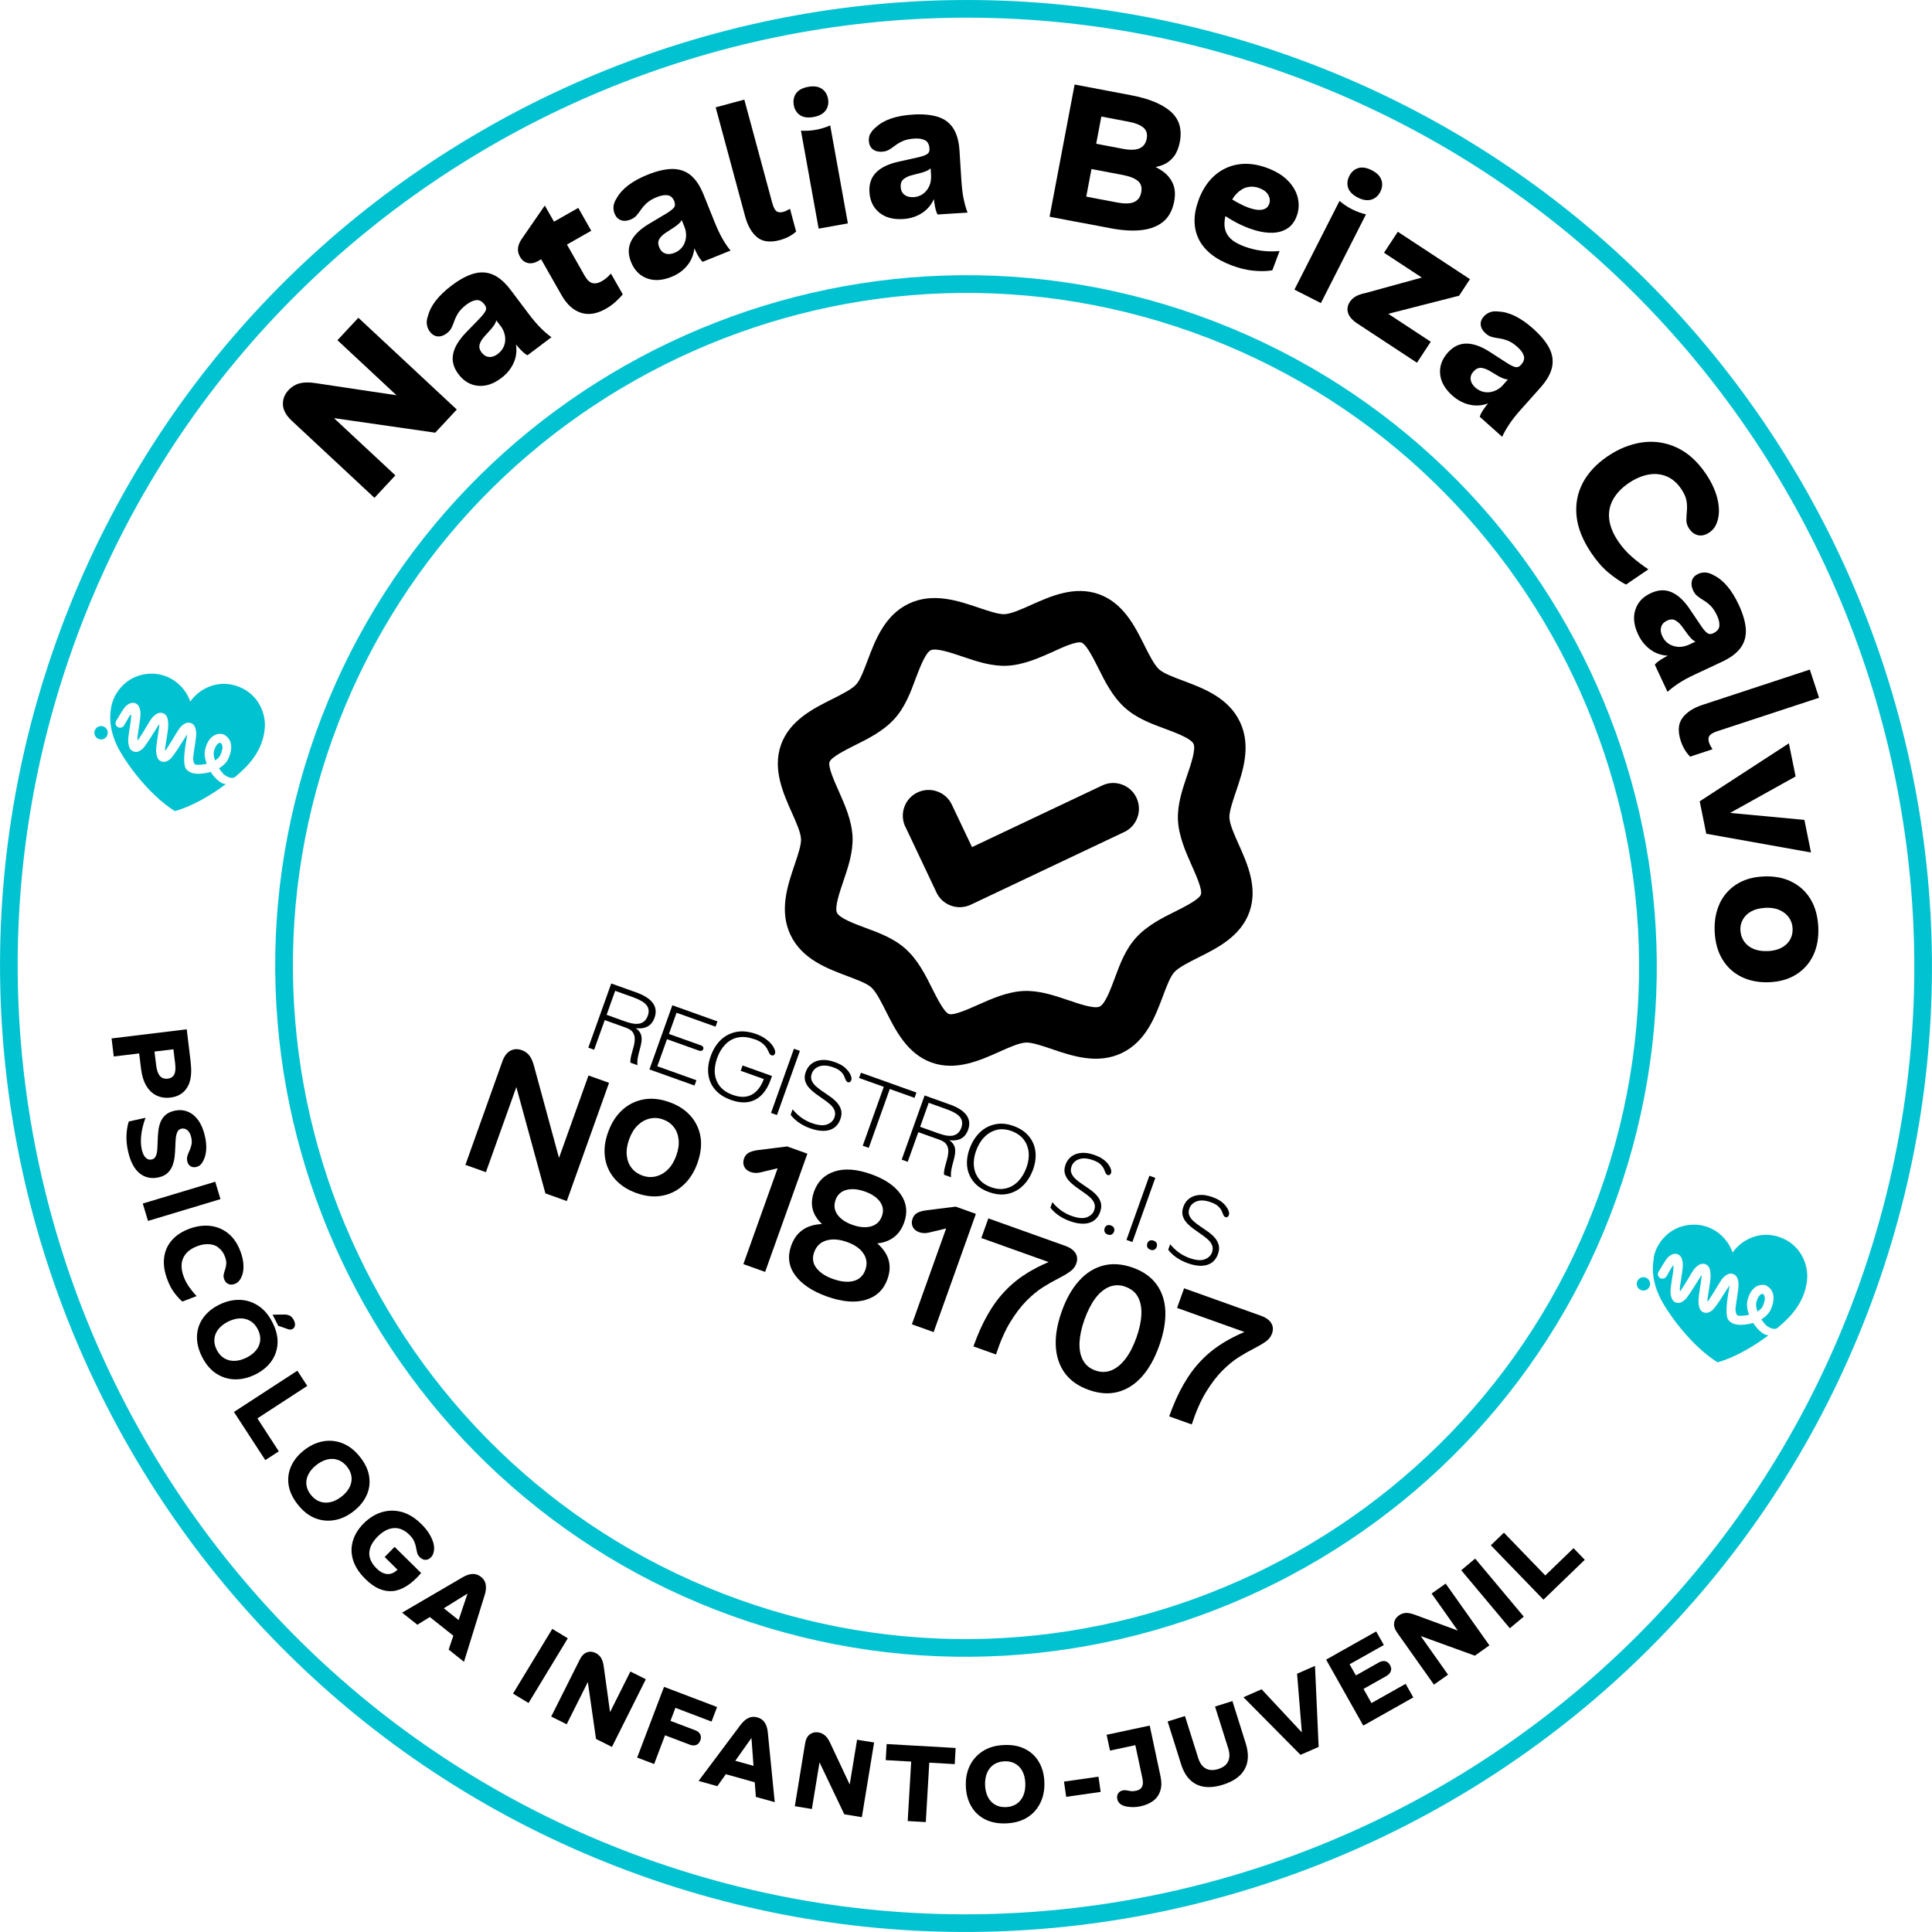 <?xml version="1.0" encoding="UTF-8"?>
<svg id="Capa_2" data-name="Capa 2" xmlns="http://www.w3.org/2000/svg" viewBox="0 0 327.78 327.78">
  <defs>
    <style>
      .cls-1 {
        fill: #00c2d1;
      }
    </style>
  </defs>
  <g id="Capa_1-2" data-name="Capa 1">
    <g>
      <path class="cls-1" d="M279.2,216.75c-.59-.21-1.24.1-1.45.69s.1,1.24.69,1.45c.59.21,1.24-.1,1.45-.69.21-.59-.1-1.24-.69-1.45Z"/>
      <path class="cls-1" d="M280.6,213.41c-.44,2.24-.05,4.36.89,6.43,1.26,2.76,5.47,8.55,9.91,11.29,2.96-.83,6.13-2.71,8.64-4.58-1.12-.06-2.14-1.42-2.48-1.92-.04-.06-.08-.12-.12-.18h0c-.28.08-.53.14-.75.18-1.06.2-1.91.19-2.54-.04-.26-.09-.48-.22-.66-.38-.01-.01-.03-.03-.04-.04-.2-.16-.36-.4-.43-.71-.13-.59-.12-1.22-.08-1.83.07-.88.24-2.09.41-2.95.04-.21.06-.41.08-.62-.5.8-1.19,1.87-1.71,2.66-.31.48-.65.94-1.01,1.37-.18.21-.43.39-.68.51-.66.32-1.43.06-1.67-.63-.16-.45-.23-.96-.2-1.44.08-1.12.36-2.53.5-3.65.02-.18.04-.34.01-.56-.37.59-.89,1.45-1.27,2.03-.4.62-.8,1.25-1.24,1.84-.2.27-.48.5-.77.67-.68.41-1.51.14-1.78-.61-.15-.42-.22-.89-.19-1.34.07-1.02.34-2.33.46-3.35.03-.29.06-.59.02-.92-.1.13-.21.25-.29.38-.26.4-.61,1.1-.87,1.51-.25.4-.72.52-1.09.3-.39-.23-.5-.69-.24-1.1.41-.64.93-1.58,1.38-2.19.18-.25.45-.46.71-.62.73-.44,1.57-.16,1.84.64.14.42.19.9.16,1.34-.08,1.02-.34,2.33-.47,3.35-.03.28-.05.56,0,.88.25-.38.5-.75.74-1.13.49-.76,1.06-1.82,1.57-2.56.21-.3.5-.57.8-.78.77-.53,1.72-.21,1.95.69.13.52.15,1.08.1,1.62-.09,1.04-.36,2.37-.49,3.41-.02.13-.02.26-.02.39.03.01.06.02.09.03.33-.52.66-1.05,1-1.57.41-.64.92-1.58,1.37-2.2.2-.27.46-.51.74-.7.79-.52,1.69-.21,1.95.71.11.4.16.84.12,1.25-.1,1.12-.37,2.53-.5,3.65-.01.09-.02.18,0,.28,0,0,.02.87.43.99.34.05.85.04,1.52-.08.1-.02.21-.04.34-.08-.33-.89-.44-1.64-.26-2.43.24-1.07.75-1.89,1.44-2.32.49-.3,1.03-.39,1.57-.26.07.02.13.04.19.07.73.4,1.81,1.45.82,3.89-.32.79-.86,1.34-1.68,1.83.18.27.4.55.66.85h0s0,0,0,.01c.01.01.02.03.03.04.09.1.19.18.29.24.29.21.73.47,1.22.49.19,0,.37-.05.52-.15,0,0,0,0,0,0,0,0,0,0,0,0,1.04-.87,1.88-1.68,2.43-2.33h0c1.48-1.73,2.43-3.67,2.62-5.94.17-1.97-.56-4-1.94-5.43s-3.39-2.21-5.37-2.1c-2.11.11-4.13,1.27-5.33,3-.68-2-2.31-3.67-4.31-4.36-1.87-.65-4.02-.45-5.74.54-1.71.98-2.97,2.74-3.35,4.68Z"/>
      <path class="cls-1" d="M299.08,219.51c-.11,0-.22.02-.34.09-.33.21-.62.72-.77,1.38-.05.23-.09.71.19,1.53.42-.27.77-.54.97-1.05.55-1.36.19-1.78-.06-1.95Z"/>
      <path class="cls-1" d="M17.53,123.25c-.59-.21-1.24.1-1.45.69s.1,1.24.69,1.45,1.24-.1,1.45-.69c.21-.59-.1-1.24-.69-1.45Z"/>
      <path class="cls-1" d="M35.89,131.14c-.04-.06-.08-.12-.12-.18h0c-.28.08-.53.14-.75.18-1.06.2-1.91.19-2.54-.04-.26-.09-.48-.22-.66-.38-.01-.01-.03-.03-.04-.04-.2-.16-.36-.4-.43-.71-.13-.59-.12-1.22-.08-1.83.07-.88.24-2.09.41-2.94.04-.21.06-.41.08-.62-.5.8-1.19,1.87-1.71,2.66-.31.48-.65.94-1.01,1.37-.18.21-.43.39-.68.51-.66.32-1.43.06-1.67-.63-.16-.45-.23-.96-.2-1.44.08-1.12.36-2.53.5-3.65.02-.18.04-.34.01-.56-.37.59-.89,1.45-1.27,2.03-.4.62-.8,1.25-1.24,1.84-.2.27-.48.5-.77.67-.68.41-1.51.14-1.78-.61-.15-.42-.22-.89-.19-1.34.07-1.02.34-2.33.46-3.35.03-.29.06-.59.02-.92-.1.13-.21.25-.29.38-.26.4-.61,1.1-.87,1.51-.25.4-.72.52-1.09.3-.39-.23-.5-.69-.24-1.1.41-.64.93-1.58,1.38-2.19.18-.25.45-.46.71-.62.73-.44,1.57-.16,1.84.64.14.42.19.9.16,1.34-.08,1.02-.34,2.33-.47,3.35-.03.28-.05.56,0,.88.25-.38.5-.75.74-1.13.49-.76,1.06-1.82,1.57-2.56.21-.3.5-.57.8-.78.77-.53,1.72-.21,1.95.69.13.52.15,1.08.1,1.62-.09,1.04-.36,2.37-.49,3.41-.02.13-.02.26-.02.39.03.01.06.02.09.03.33-.52.66-1.05,1-1.57.41-.64.92-1.58,1.37-2.2.2-.27.46-.51.74-.7.79-.52,1.69-.21,1.95.71.11.4.16.84.12,1.25-.1,1.12-.37,2.53-.5,3.65-.01.09-.02.18,0,.28,0,0,.02.87.43.99.34.05.85.04,1.52-.08.1-.02.21-.04.34-.08-.33-.89-.44-1.65-.26-2.43.24-1.07.75-1.89,1.44-2.32.49-.3,1.03-.39,1.57-.26.07.02.13.04.19.07.73.4,1.81,1.45.82,3.89-.32.79-.86,1.34-1.68,1.83.18.27.4.55.66.85h0s0,0,0,.01c.01.01.02.03.03.04.09.1.19.18.29.24.29.21.73.47,1.22.49.19,0,.37-.05.52-.15,0,0,0,0,0,0,0,0,0,0,0,0,1.04-.87,1.88-1.68,2.43-2.33h0c1.48-1.73,2.43-3.67,2.62-5.94.17-1.97-.56-4-1.94-5.43-1.38-1.42-3.39-2.21-5.37-2.1-2.11.11-4.13,1.27-5.33,3-.68-2-2.31-3.67-4.31-4.36-1.87-.65-4.02-.45-5.74.54-1.71.98-2.97,2.74-3.35,4.68-.44,2.24-.05,4.36.89,6.43,1.26,2.76,5.47,8.55,9.91,11.29,2.96-.83,6.13-2.71,8.64-4.58-1.12-.06-2.14-1.42-2.48-1.92Z"/>
      <path class="cls-1" d="M37.4,126.02c-.11,0-.22.02-.34.09-.33.21-.62.72-.77,1.38-.05.23-.09.71.19,1.53.42-.27.77-.54.97-1.05.55-1.36.19-1.78-.06-1.95Z"/>
      <path class="cls-1" d="M318.21,219.03c30.4-85.09-14.09-179.06-99.18-209.46C133.93-20.84,39.97,23.66,9.57,108.75c-30.4,85.09,14.09,179.06,99.18,209.46,85.09,30.4,179.06-14.09,209.46-99.18ZM12.39,109.76C42.24,26.22,134.48-17.46,218.02,12.39c83.54,29.85,127.22,122.09,97.37,205.63-29.85,83.54-122.09,127.22-205.63,97.37C26.22,285.54-17.46,193.3,12.39,109.76Z"/>
      <path class="cls-1" d="M53.53,124.46c-21.74,60.85,10.08,128.05,70.93,149.79,60.85,21.74,128.05-10.08,149.79-70.93,21.74-60.85-10.08-128.05-70.93-149.79-60.85-21.74-128.05,10.08-149.79,70.93ZM202.31,56.36c59.29,21.19,90.3,86.66,69.11,145.95-21.19,59.29-86.66,90.3-145.95,69.11-59.29-21.19-90.3-86.66-69.11-145.95,21.19-59.29,86.66-90.3,145.95-69.11Z"/>
      <path d="M56.66,70.94l17.18,2.47,3.66-3.93-16.7-15.57-3.55,3.81,10.02,9.34-13.73-2.06c-1.1-.17-2.01-.15-2.72.04-.71.19-1.33.57-1.85,1.12-.7.75-1.02,1.59-.97,2.52.06.92.56,1.83,1.51,2.71l14.02,13.07,3.55-3.81-10.43-9.72Z"/>
      <path d="M72.6,53.61c-.19.56-.25,1.06-.17,1.5.08.43.24.82.5,1.16.36.48.8.75,1.31.8.51.05,1.03-.12,1.55-.51.37-.28.65-.6.82-.95.17-.35.33-.74.48-1.18.15-.43.37-.88.67-1.35.3-.46.76-.93,1.38-1.4.61-.46,1.17-.71,1.68-.76.51-.05.97.2,1.39.76l1.36,1.81-1.34-1.78c.23.3.3.61.2.9-.1.3-.41.73-.94,1.3l-2.41,2.49c-1.23,1.27-1.97,2.49-2.2,3.66-.24,1.17.06,2.31.9,3.42.89,1.18,1.99,1.84,3.3,1.97,1.31.14,2.63-.3,3.97-1.31,1.07-.81,1.82-1.79,2.24-2.93.32-.86.4-1.79.25-2.77.29.35.57.68.84.95.43.44.8.73,1.11.89l4.07-3.07c-.52-.36-1.11-.86-1.77-1.51-.65-.64-1.35-1.46-2.09-2.44l-3.05-4.05c-.98-1.3-1.99-2.18-3.03-2.62-1.03-.44-2.12-.49-3.27-.16-1.15.33-2.39,1-3.71,2-2.25,1.7-3.6,3.43-4.03,5.19ZM84.92,55.29h0c.42.55.67,1.13.76,1.74.09.6.03,1.17-.18,1.69-.21.52-.56.96-1.04,1.33-.5.38-1,.55-1.49.51-.49-.04-.91-.29-1.26-.75-.35-.46-.46-.92-.34-1.37.13-.45.4-.89.81-1.35l1.17-1.3c.31-.37.52-.66.63-.87.11-.21.18-.4.22-.57l.71.94Z"/>
      <path d="M89.57,44.63c.56.11,1.11,0,1.63-.29l.61-.35,3.45,6.07c.9,1.58,1.99,2.58,3.29,3,1.29.42,2.71.2,4.25-.68.58-.33,1.12-.71,1.59-1.14.48-.43.9-.86,1.27-1.3l-2.01-3.53c-.24.26-.48.51-.74.73-.26.22-.53.42-.83.58-.56.32-1.09.42-1.56.31-.48-.12-.92-.53-1.33-1.25l-3-5.29,4.12-2.34-2.2-3.88-4.12,2.34-1.56-2.74-3.77,5.46c-.42.57-.68,1.12-.76,1.65-.09.53.02,1.05.32,1.58.34.6.8.96,1.36,1.06Z"/>
      <path d="M114.41,34.21v.03c.15.35.14.66-.03.92-.17.26-.59.6-1.24,1.01l-2.98,1.78c-1.52.9-2.55,1.89-3.08,2.96-.53,1.07-.54,2.25-.02,3.54.55,1.37,1.44,2.29,2.67,2.76,1.23.47,2.62.39,4.18-.23,1.25-.5,2.22-1.25,2.93-2.25.53-.75.85-1.62.97-2.6.19.42.37.81.56,1.14.3.53.58.91.84,1.15l4.73-1.91c-.41-.49-.85-1.12-1.31-1.91-.46-.79-.92-1.76-1.38-2.9l-1.89-4.7c-.61-1.52-1.36-2.62-2.24-3.32-.88-.69-1.92-1.03-3.12-1.01-1.2.02-2.56.34-4.1.96-2.62,1.05-4.36,2.37-5.25,3.96-.33.5-.52.96-.56,1.4s.02.86.18,1.25c.23.56.58.93,1.06,1.11.48.18,1.02.15,1.63-.09.44-.18.78-.41,1.04-.71.25-.3.51-.63.77-1.01.26-.38.59-.76,1-1.12.41-.37.97-.7,1.7-.99.71-.28,1.31-.38,1.82-.3s.89.45,1.15,1.09ZM112.86,43c-.46-.16-.8-.51-1.02-1.05-.22-.54-.21-1.01.03-1.41.24-.4.62-.76,1.14-1.09l1.46-.95c.39-.28.67-.51.83-.68.16-.17.28-.34.36-.49l-.33-.81.77,1.9h0c.26.64.35,1.27.28,1.88-.07.61-.27,1.14-.61,1.59-.34.45-.79.79-1.35,1.01-.58.23-1.1.27-1.57.11Z"/>
      <path d="M128.46,40.26c.93.76,2.22.91,3.87.47,1.06-.29,1.97-.76,2.74-1.44l-1.04-3.86c-.18.1-.37.19-.56.29-.19.1-.39.17-.58.23-.5.13-.88.09-1.16-.12-.28-.21-.51-.68-.71-1.39l-4.74-17.54-4.86,1.31,4.99,18.48c.44,1.62,1.12,2.81,2.06,3.57Z"/>
      <path d="M134.66,17.79c.14.77.49,1.35,1.06,1.74.57.39,1.34.49,2.31.32.95-.17,1.63-.54,2.04-1.1.41-.56.55-1.23.41-2-.14-.75-.49-1.31-1.07-1.7-.58-.38-1.34-.49-2.29-.32-.97.18-1.65.54-2.05,1.1-.4.56-.53,1.22-.4,1.97Z"/>
      <path d="M138.89,38.79l4.96-.89-3-16.62c-1.58.69-3.23.99-4.96.89l3,16.62Z"/>
      <path d="M147.63,22.69c-.18.4-.25.82-.22,1.24.04.6.26,1.07.66,1.39.4.32.93.46,1.57.42.47-.03.87-.14,1.21-.35.34-.2.68-.44,1.05-.72.36-.28.8-.53,1.3-.75.5-.22,1.14-.36,1.93-.41.76-.05,1.37.05,1.82.29.45.24.7.71.74,1.4v.04c.03.38-.08.67-.33.86-.25.2-.74.38-1.49.57l-3.38.75c-1.73.38-3.01.99-3.85,1.84-.84.85-1.22,1.97-1.13,3.35.09,1.47.65,2.63,1.67,3.46,1.02.83,2.36,1.2,4.04,1.09,1.34-.08,2.5-.49,3.49-1.21.74-.55,1.32-1.27,1.74-2.17.05.45.1.88.18,1.26.12.6.26,1.05.44,1.35l5.09-.32c-.24-.59-.45-1.33-.65-2.23-.19-.9-.32-1.96-.4-3.19l-.32-5.06c-.1-1.63-.47-2.91-1.08-3.85-.62-.94-1.5-1.58-2.64-1.93-1.14-.35-2.54-.48-4.2-.37-2.81.18-4.89.88-6.22,2.11-.47.37-.79.75-.97,1.15ZM154.97,33.44c-.63.04-1.13-.09-1.52-.39-.39-.3-.6-.74-.64-1.32-.04-.58.12-1.02.47-1.32.35-.3.82-.53,1.42-.68l1.69-.44c.46-.14.8-.27,1-.38.21-.11.37-.23.5-.35l.07,1.18h0c.04.69-.06,1.31-.32,1.87-.26.55-.62.99-1.08,1.31-.46.32-.99.5-1.6.54Z"/>
      <path d="M183.45,37.78h0s5.01.95,5.01.95c2,.38,3.75.48,5.26.3,1.5-.18,2.72-.66,3.66-1.44.93-.78,1.54-1.92,1.83-3.41.22-1.17.15-2.16-.2-2.99-.36-.83-.91-1.52-1.67-2.08-.39-.29-.82-.54-1.29-.78.52-.1,1.02-.24,1.47-.45.66-.31,1.22-.77,1.68-1.39.46-.62.78-1.42.97-2.41.41-2.18-.11-3.9-1.57-5.17-1.46-1.27-3.7-2.19-6.74-2.76l-4.16-.79h0s-5.38-1.02-5.38-1.02l-4.25,22.43,5.38,1.02ZM193.08,30.72c.52.46.7,1.1.54,1.91-.15.81-.56,1.36-1.22,1.65-.66.29-1.61.31-2.87.07l-5.24-.99.89-4.68,5.24.99c1.25.24,2.14.59,2.65,1.05ZM191.38,20.63c1.23.23,2.11.58,2.62,1.03.52.45.7,1.07.55,1.86-.15.81-.56,1.36-1.22,1.65-.66.29-1.6.31-2.83.08l-4.52-.86.87-4.62,4.52.86Z"/>
      <path d="M203.37,33.89c-.94,2.51-.94,4.74,0,6.67.95,1.93,2.81,3.42,5.6,4.47,1.3.49,2.54.79,3.73.9,1.19.11,2.24.09,3.16-.07l1.23-3.27c-1.02.1-2.03.08-3.05-.05-1.02-.13-2.01-.38-3-.75-1.09-.41-1.9-.9-2.42-1.47-.53-.57-.82-1.26-.87-2.07-.03-.48.02-1.01.15-1.58.58.37,1.17.73,1.77,1.05,1.1.58,2.18,1.03,3.24,1.34,1.06.32,2.07.46,3.01.43.94-.03,1.77-.27,2.48-.72.71-.45,1.24-1.15,1.59-2.09.37-.98.44-2,.21-3.04-.23-1.04-.77-2.02-1.63-2.92-.86-.91-2.05-1.65-3.58-2.22-1.7-.64-3.31-.84-4.84-.62-1.53.23-2.88.85-4.05,1.87-1.17,1.02-2.08,2.4-2.74,4.14ZM211.65,31.75c.66-.15,1.33-.09,2,.16.75.28,1.27.68,1.54,1.19.27.51.32,1.02.13,1.52-.17.46-.49.76-.95.9-.46.14-1.03.13-1.72-.04-.69-.16-1.46-.47-2.31-.91-.41-.21-.85-.46-1.29-.73.23-.37.47-.7.73-.97.59-.6,1.21-.98,1.88-1.12Z"/>
      <path d="M228.72,31.87c.22.65.77,1.2,1.65,1.65.86.44,1.62.55,2.29.35s1.18-.65,1.53-1.35c.34-.68.4-1.35.17-2-.23-.66-.77-1.2-1.63-1.64-.88-.45-1.65-.57-2.3-.36-.66.21-1.16.65-1.5,1.33-.36.7-.42,1.37-.2,2.03Z"/>
      <path d="M219.61,49.14l4.49,2.28,7.65-15.05c-1.68-.4-3.17-1.16-4.49-2.28l-7.65,15.05Z"/>
      <path d="M241.22,47.09l-9.57,2.63c-.68.14-1.23.33-1.63.56-.41.23-.74.54-1,.93-.41.62-.51,1.25-.31,1.88.2.64.73,1.24,1.59,1.81l10.1,6.64,2.34-3.56-7.21-4.74,12.02-3.07,1.84-2.81-12.24-8.04-2.34,3.56,6.41,4.21Z"/>
      <path d="M251.22,55.13c.05.51.32.98.81,1.42.35.31.71.52,1.09.62.38.1.79.18,1.25.24.46.06.94.19,1.45.39.51.2,1.06.56,1.64,1.08.57.51.93,1,1.07,1.5.15.49-.01,1-.47,1.51l-.33.37.3-.34c-.25.28-.54.41-.85.37-.31-.04-.8-.26-1.45-.67l-2.91-1.88c-1.48-.96-2.82-1.44-4.02-1.45-1.2,0-2.26.51-3.18,1.55-.98,1.1-1.41,2.31-1.29,3.62.12,1.31.81,2.52,2.06,3.64,1,.89,2.11,1.44,3.32,1.63.91.15,1.83.05,2.76-.29-.29.35-.56.69-.77,1.01-.34.5-.56.92-.65,1.26l3.81,3.4c.25-.59.63-1.26,1.13-2.03.5-.77,1.16-1.61,1.98-2.53l3.37-3.78c1.09-1.22,1.75-2.38,1.98-3.48.23-1.1.07-2.18-.48-3.24-.55-1.06-1.45-2.14-2.68-3.25-2.11-1.88-4.06-2.86-5.88-2.94-.59-.08-1.09-.04-1.5.12-.41.16-.76.4-1.04.71-.4.45-.58.93-.52,1.44ZM255.05,65.27c-.46.52-.98.88-1.55,1.08-.57.21-1.14.26-1.69.16-.55-.1-1.06-.36-1.51-.76-.47-.42-.73-.87-.79-1.36-.06-.49.1-.95.49-1.38.39-.43.81-.63,1.27-.6.46.04.96.22,1.48.53l1.5.89c.43.23.75.38.98.44.23.07.43.1.6.11l-.79.88Z"/>
      <path d="M268.52,81.96c-.91,1.73-1.25,3.6-1.04,5.63.21,2.02,1.06,4.11,2.53,6.28.93,1.37,1.9,2.47,2.9,3.3,1,.83,1.99,1.5,2.95,2.01l3.8-2.59c-1.03-.68-1.97-1.4-2.83-2.15-.86-.76-1.61-1.61-2.25-2.55-.9-1.31-1.41-2.57-1.56-3.77-.14-1.2.07-2.32.64-3.36.57-1.04,1.44-1.96,2.62-2.77,1.09-.74,2.19-1.23,3.28-1.45,1.1-.22,2.14-.14,3.12.25.98.39,1.83,1.1,2.53,2.13.52.76.82,1.44.92,2.06s.11,1.19.06,1.73c-.05.54-.08,1.06-.08,1.56,0,.5.16.98.48,1.44.42.61.93.98,1.54,1.1.61.12,1.24-.04,1.89-.48.39-.27.7-.59.93-.96.23-.38.4-.8.51-1.28.27-1.08.22-2.29-.13-3.65-.36-1.36-1.01-2.73-1.95-4.11-1.44-2.11-3.1-3.58-4.97-4.43-1.88-.85-3.82-1.13-5.83-.84-2.01.29-3.96,1.08-5.85,2.36-1.9,1.3-3.31,2.81-4.22,4.54Z"/>
      <path d="M287.06,98.53c-.15.49-.09,1.03.18,1.62.2.43.45.76.76,1,.31.24.66.48,1.05.71.39.24.79.55,1.18.93.39.39.75.93,1.08,1.64.32.69.45,1.29.39,1.8-.06.51-.4.91-1.03,1.2l-1.45.68,1.42-.66c-.34.16-.65.16-.92,0-.27-.16-.63-.55-1.07-1.19l-1.94-2.88c-.98-1.47-2.02-2.44-3.12-2.91-1.1-.48-2.28-.42-3.53.17-1.34.62-2.21,1.56-2.61,2.81-.41,1.25-.25,2.64.46,4.16.57,1.22,1.37,2.15,2.4,2.81.78.49,1.66.77,2.65.82-.41.21-.78.42-1.11.62-.51.33-.88.63-1.1.9l2.16,4.62c.46-.44,1.08-.91,1.84-1.42.76-.51,1.7-1.02,2.82-1.54l4.59-2.15c1.48-.69,2.54-1.5,3.19-2.42.65-.92.92-1.98.84-3.17-.09-1.19-.48-2.54-1.18-4.04-1.19-2.56-2.61-4.23-4.24-5.03-.51-.3-.99-.46-1.43-.48-.44-.02-.85.06-1.24.24-.55.26-.9.63-1.05,1.12ZM284.72,109.74c-.61-.04-1.15-.21-1.62-.52-.47-.31-.83-.74-1.08-1.29-.27-.57-.33-1.09-.19-1.56.14-.47.47-.83,1-1.08.53-.25,1-.26,1.41-.04s.79.57,1.15,1.07l1.03,1.41c.3.38.54.64.72.79.18.15.35.26.51.34l-1.07.5h0c-.63.29-1.25.42-1.86.39Z"/>
      <path d="M285.16,125.71c.34,1.04.87,1.93,1.58,2.66l3.8-1.25c-.11-.18-.21-.36-.32-.55-.11-.19-.19-.38-.26-.57-.16-.49-.14-.88.06-1.17.2-.29.65-.55,1.35-.78l17.25-5.67-1.57-4.78-18.18,5.98c-1.59.52-2.74,1.27-3.45,2.25-.7.97-.79,2.27-.26,3.89Z"/>
      <polygon points="289.25 140.3 289.25 140.3 289.48 141.45 307.25 144.63 306.13 139.1 293.52 137.92 304.64 131.73 303.5 126.11 288.37 135.95 289.25 140.3"/>
      <path d="M291.75,153.32c-.64,1.37-.92,2.95-.84,4.74.09,1.86.53,3.44,1.33,4.74.8,1.31,1.89,2.29,3.26,2.96,1.38.66,2.95.96,4.71.88,1.79-.08,3.31-.53,4.58-1.34,1.26-.81,2.22-1.89,2.86-3.26.64-1.36.92-2.94.84-4.73-.09-1.88-.53-3.47-1.33-4.78-.8-1.31-1.88-2.29-3.25-2.96-1.36-.67-2.94-.96-4.73-.87-1.79.08-3.32.53-4.58,1.34-1.26.81-2.21,1.9-2.86,3.27ZM299.47,154.01c.94-.04,1.75.08,2.42.38.67.29,1.21.71,1.6,1.25.39.54.61,1.17.64,1.89.03.69-.11,1.32-.43,1.89-.32.56-.8,1.02-1.43,1.36-.63.34-1.41.54-2.33.58-.94.04-1.75-.08-2.44-.37s-1.22-.72-1.6-1.27c-.38-.55-.59-1.19-.63-1.9-.03-.67.11-1.29.44-1.85.32-.56.8-1.02,1.43-1.36.63-.34,1.41-.54,2.33-.58Z"/>
      <path d="M32.36,180.28l-.31-2.59h0s-.37-3.06-.37-3.06l-12.75,1.55.37,3.06,4.31-.52.32,2.62c.14,1.15.44,2.11.89,2.87.45.76,1.03,1.31,1.74,1.65.71.34,1.5.46,2.37.35,1.27-.15,2.22-.73,2.83-1.72.62-.99.81-2.4.59-4.21ZM28.45,183c-.54.07-.97-.08-1.3-.43-.33-.35-.54-.96-.65-1.8l-.29-2.36,3.21-.39.29,2.36c.11.89.06,1.53-.16,1.93-.21.4-.58.63-1.1.7Z"/>
      <path d="M34.51,196.89c.26-.51.42-1.11.47-1.81.05-.7-.02-1.47-.21-2.31-.25-1.11-.63-2.01-1.14-2.72-.51-.7-1.11-1.19-1.81-1.46-.69-.27-1.43-.32-2.22-.14-.66.15-1.18.4-1.56.75-.38.36-.66.77-.84,1.25-.18.48-.3.99-.35,1.53-.05.54-.09,1.07-.1,1.6-.01.53-.04,1.01-.07,1.47s-.12.83-.26,1.12c-.14.3-.37.48-.69.55-.36.08-.69-.01-.99-.28s-.53-.75-.69-1.43c-.16-.74-.19-1.57-.08-2.5.11-.93.35-1.88.72-2.87l-2.84.63c-.22.65-.34,1.42-.39,2.28-.04.87.04,1.8.27,2.8.26,1.18.65,2.12,1.15,2.83s1.1,1.19,1.79,1.45c.69.26,1.43.3,2.21.13.66-.15,1.18-.4,1.55-.75.37-.35.65-.77.83-1.25.18-.48.31-.99.37-1.53.06-.54.09-1.08.11-1.6.01-.53.04-1.01.08-1.46.04-.45.13-.82.27-1.12.14-.3.37-.49.69-.56.36-.08.69,0,1,.25.31.25.54.66.67,1.25.1.47.12.88.03,1.24-.08.36-.19.69-.33.98-.14.3-.26.59-.35.88-.09.29-.1.6-.03.92.09.39.27.67.55.85s.6.21.97.13c.28-.06.52-.19.71-.37.19-.18.36-.42.5-.71Z"/>
      <rect x="24.38" y="202.28" width="12.84" height="3.08" transform="translate(-57.42 17.52) rotate(-16.75)"/>
      <path d="M37.04,211.67c.49.34.86.84,1.11,1.49.19.48.26.9.24,1.24-.03.35-.09.67-.19.95-.1.29-.18.57-.24.84-.06.27-.04.56.08.85.15.39.38.65.7.8.32.15.68.14,1.1-.02.25-.09.46-.23.63-.41.18-.18.32-.39.44-.64.29-.55.42-1.23.4-2.02-.02-.79-.2-1.62-.54-2.5-.51-1.34-1.23-2.36-2.15-3.07-.92-.71-1.95-1.11-3.09-1.21-1.14-.1-2.31.08-3.51.54-1.21.47-2.18,1.11-2.89,1.94-.72.83-1.15,1.81-1.29,2.95-.14,1.13.05,2.39.58,3.76.33.87.72,1.6,1.16,2.18s.89,1.08,1.36,1.48l2.42-.93c-.48-.5-.9-1.02-1.27-1.54-.37-.53-.67-1.09-.9-1.69-.32-.83-.44-1.59-.37-2.27.08-.68.34-1.26.78-1.76.44-.49,1.04-.89,1.79-1.18.69-.27,1.35-.39,1.98-.37.63.02,1.19.2,1.67.54Z"/>
      <path d="M49.83,223.94c-.18-.36-.42-.6-.7-.74-.28-.13-.61-.19-1-.18l-1.88.03.96,1.88,1.39.48c.38.17.7.21.96.1.25-.1.41-.29.47-.58.06-.29,0-.62-.2-1Z"/>
      <path d="M46.07,230.91c.63-.9.97-1.92,1.02-3.04.05-1.12-.25-2.31-.89-3.56-.64-1.26-1.46-2.2-2.44-2.82-.99-.63-2.05-.95-3.2-.96-1.15-.01-2.31.28-3.48.88-1.12.57-2,1.31-2.64,2.22-.64.91-.98,1.93-1.02,3.06-.04,1.13.25,2.31.88,3.55.65,1.27,1.46,2.21,2.44,2.83.98.62,2.05.94,3.2.95,1.16,0,2.32-.29,3.48-.88,1.13-.58,2.01-1.32,2.65-2.23ZM39.84,230.88c-.66.03-1.25-.12-1.78-.43-.53-.31-.95-.78-1.28-1.42-.32-.62-.45-1.22-.41-1.82.04-.59.26-1.15.65-1.66.39-.51.93-.94,1.61-1.29.71-.36,1.39-.56,2.05-.58.66-.03,1.25.12,1.78.43.53.31.95.78,1.28,1.42.32.62.45,1.22.41,1.82-.04.59-.25,1.15-.64,1.65-.38.51-.92.94-1.62,1.3-.71.36-1.39.56-2.05.58Z"/>
      <polygon points="43.67 240.64 52.13 235.13 50.45 232.55 39.69 239.55 40.31 240.5 40.31 240.5 45.01 247.72 47.3 246.23 43.67 240.64"/>
      <path d="M62.24,253.6c.44-1.01.56-2.07.38-3.18-.18-1.11-.71-2.21-1.6-3.31-.89-1.1-1.87-1.85-2.97-2.27-1.09-.41-2.2-.51-3.33-.29-1.12.22-2.2.74-3.23,1.57-.98.79-1.69,1.69-2.13,2.71-.44,1.02-.57,2.09-.38,3.2s.72,2.21,1.59,3.29c.89,1.11,1.88,1.87,2.97,2.28,1.08.41,2.19.5,3.33.28s2.21-.75,3.23-1.57c.99-.8,1.7-1.7,2.14-2.72ZM56.13,254.83c-.64.16-1.25.14-1.83-.06-.58-.2-1.09-.57-1.54-1.13-.43-.54-.69-1.1-.77-1.69-.08-.59.02-1.18.3-1.75.28-.58.71-1.11,1.31-1.59.62-.5,1.25-.83,1.89-.99.64-.16,1.25-.14,1.83.06.58.2,1.09.57,1.54,1.13.43.54.69,1.1.77,1.69.08.59-.02,1.17-.29,1.75-.27.58-.71,1.11-1.32,1.6-.62.5-1.25.83-1.89.99Z"/>
      <path d="M66.94,262.45l-1.68,1.71,2.18,2.15c-.53.52-1.1.77-1.71.74-.61-.03-1.23-.35-1.87-.98-.56-.56-.93-1.14-1.1-1.74-.17-.6-.14-1.21.08-1.82.22-.61.63-1.21,1.21-1.8s1.18-1,1.79-1.24c.61-.24,1.22-.28,1.83-.15.61.14,1.19.49,1.76,1.04.4.4.68.78.84,1.14.15.36.26.71.31,1.03.06.32.12.62.19.9.07.28.22.53.45.76.3.29.61.44.95.45.33.01.65-.13.94-.43.19-.19.32-.4.4-.65.08-.25.13-.51.14-.78.01-.45-.07-.91-.25-1.39-.18-.48-.43-.96-.75-1.44-.32-.48-.72-.95-1.19-1.4-1.08-1.07-2.21-1.75-3.37-2.05-1.16-.3-2.3-.27-3.4.08-1.1.35-2.1.99-3.01,1.9-.91.92-1.52,1.92-1.82,2.98-.31,1.06-.29,2.14.05,3.24s1.04,2.17,2.11,3.22c1.5,1.49,3.04,2.16,4.61,2.02,1.57-.14,3.18-1.16,4.82-3.06l-4.5-4.44Z"/>
      <path d="M82.41,268.83c-.09-.52-.36-.95-.79-1.29-.45-.36-.94-.53-1.47-.5-.53.02-1.09.22-1.71.59l-10.22,5.97,2.59,2.05,2.11-1.31,3.99,3.17-.79,2.36,2.6,2.07,3.5-11.3c.22-.68.28-1.28.18-1.8ZM75.29,272.86l4.03-2.5-1.51,4.5-2.51-2Z"/>
      <rect x="85.26" y="281.09" width="12.84" height="3.08" transform="translate(-197.5 214.4) rotate(-58.75)"/>
      <path d="M106.95,283.59l-3.45,6.89-1.07-7.74c-.08-.62-.24-1.11-.45-1.46-.22-.35-.52-.63-.9-.82-.52-.26-1.02-.3-1.51-.12-.49.18-.9.59-1.22,1.25l-4.83,9.64,2.62,1.31,3.59-7.17,1.39,9.66,2.7,1.35,5.75-11.48-2.62-1.31Z"/>
      <path d="M116.98,295.99c.41.16.78.18,1.11.07.33-.11.56-.37.72-.77.15-.4.14-.75-.02-1.06s-.46-.54-.87-.69l-4.17-1.58.84-2.21,6.13,2.33.94-2.47-6.13-2.33h0s-1.69-.64-1.69-.64l-.23-.09h0l-.95-.36-4.56,12,2.88,1.09,1.85-4.87,4.17,1.58Z"/>
      <path d="M129.74,292.25c-.29-.44-.7-.73-1.23-.88-.56-.16-1.07-.12-1.55.11-.48.23-.92.63-1.35,1.2l-7.09,9.47,3.18.89,1.44-2.03,4.91,1.37.19,2.48,3.2.89-1.17-11.78c-.06-.71-.24-1.29-.53-1.73ZM124.75,298.73l2.74-3.87.35,4.73-3.09-.86Z"/>
      <path d="M140.84,295.7c-.26-.57-.55-.99-.87-1.26-.31-.27-.68-.45-1.1-.52-.57-.09-1.06.02-1.48.33-.42.31-.68.83-.8,1.55l-1.74,10.64,2.89.47,1.3-7.91,4.2,8.81,2.98.49,2.08-12.67-2.89-.47-1.25,7.6-3.32-7.07Z"/>
      <polygon points="154.59 298.87 154 308.96 157.07 309.13 157.66 299.05 161.98 299.3 162.13 296.56 157.82 296.31 157.82 296.31 154.74 296.14 154.74 296.14 150.43 295.89 150.27 298.62 154.59 298.87"/>
      <path d="M176.55,305.77c.49-1.05.7-2.23.63-3.54-.06-1.27-.37-2.38-.94-3.33-.56-.95-1.34-1.68-2.35-2.18-1-.51-2.21-.73-3.61-.66-1.41.07-2.6.42-3.58,1.06-.98.64-1.71,1.48-2.2,2.52-.49,1.04-.7,2.22-.63,3.54.06,1.26.37,2.36.94,3.32.56.96,1.35,1.69,2.36,2.19s2.21.73,3.6.66c1.42-.07,2.62-.42,3.59-1.05.97-.63,1.7-1.47,2.19-2.53ZM170.7,306.59c-.69.03-1.3-.09-1.82-.38-.52-.28-.94-.71-1.24-1.27-.3-.56-.47-1.23-.51-2-.04-.79.07-1.49.31-2.1.25-.61.62-1.09,1.12-1.44.5-.35,1.11-.54,1.82-.58.69-.03,1.3.09,1.82.38.52.28.94.71,1.24,1.26.3.56.47,1.23.51,2.01.04.79-.07,1.49-.31,2.1-.25.61-.62,1.09-1.12,1.44-.5.35-1.11.55-1.82.58Z"/>
      <rect x="180.67" y="301.84" width="5.91" height="2.61" transform="translate(-40.88 28.89) rotate(-8.1)"/>
      <path d="M196.84,303.86c.24-.7.25-1.53.05-2.49l-1.26-5.93h0s-.57-2.68-.57-2.68l-3.01.64h0s-4.3.92-4.3.92l.57,2.68,4.3-.92,1.19,5.6c.1.47.12.85.05,1.14-.07.29-.2.52-.39.67-.19.16-.44.27-.75.33-.32.07-.61.09-.87.05-.26-.04-.5-.07-.71-.12-.22-.04-.43-.04-.64,0-.36.08-.62.25-.8.52-.17.27-.22.58-.15.94.16.73.73,1.16,1.73,1.31.31.05.65.07,1.03.07.38,0,.78-.05,1.2-.14.82-.18,1.53-.48,2.11-.9.58-.43.99-.99,1.22-1.69Z"/>
      <path d="M211.35,295.79l-2.26-7.19-2.95.93,2.25,7.13c.17.53.22,1.02.17,1.48-.05.46-.23.86-.53,1.2s-.75.6-1.34.79c-.84.26-1.55.23-2.13-.09-.58-.33-1-.92-1.27-1.77l-2.25-7.13-2.94.92,2.26,7.19c.38,1.21.91,2.14,1.6,2.77.68.64,1.49,1.01,2.42,1.13.93.12,1.98,0,3.13-.37,1.78-.56,3-1.43,3.66-2.62.66-1.19.72-2.64.18-4.37Z"/>
      <polygon points="223.1 282.63 220.06 283.96 220.87 293.92 214.04 286.6 210.96 287.95 220.64 297.72 221.62 297.3 223.72 296.38 223.1 282.63"/>
      <path d="M238.49,285.67l-5.81,3.27-1.35-2.4,3.88-2.19c.38-.22.64-.49.75-.82.12-.33.08-.67-.13-1.03-.22-.38-.49-.61-.83-.67-.34-.06-.7.01-1.08.23l-3.88,2.19-1.07-1.89,5.81-3.27-1.3-2.3-5.81,3.27h0s-.36.2-.36.2l-.2.11h0s-2.12,1.2-2.12,1.2l6.3,11.19,2.31-1.3,6.18-3.48-1.3-2.3Z"/>
      <path d="M242.88,270.35l4.45,6.29-7.33-2.7c-.59-.22-1.09-.31-1.5-.29-.41.02-.8.16-1.15.41-.47.33-.75.76-.82,1.28-.08.52.1,1.07.52,1.67l6.23,8.8,2.39-1.69-4.63-6.55,9.18,3.33,2.47-1.75-7.42-10.48-2.39,1.69Z"/>
      <rect x="251.67" y="263.92" width="3.08" height="12.84" transform="translate(-114.48 225.62) rotate(-39.94)"/>
      <polygon points="252.93 262.17 261.86 271.4 264.07 269.26 264.07 269.26 268.87 264.63 266.96 262.66 262.17 267.29 255.15 260.03 252.93 262.17"/>
      <path d="M99.78,177.73l1.02.37,1.8-5.03,3.57,1.28c.59.21.99.48,1.21.82.22.34.32.72.31,1.14-.01.42-.08.87-.21,1.33-.13.47-.25.92-.37,1.37-.12.45-.17.88-.16,1.28l1.2.43c-.04-.45-.02-.9.07-1.35.09-.45.19-.89.32-1.32.12-.43.22-.85.28-1.24.06-.4.05-.78-.03-1.14-.09-.36-.3-.7-.63-1-.09-.08-.19-.16-.31-.24.15.02.3.03.44.04.69.03,1.26-.1,1.72-.4.46-.29.8-.75,1.03-1.38.34-.94.25-1.77-.27-2.5-.52-.73-1.48-1.34-2.89-1.84l-3.67-1.31h0l-.51-.18-3.89,10.89ZM107.53,169.24c1.08.39,1.81.83,2.18,1.32.38.5.44,1.09.19,1.78-.25.69-.68,1.12-1.29,1.29-.61.17-1.46.06-2.54-.33l-3.15-1.13,1.45-4.07,3.15,1.13Z"/>
      <path d="M121.4,174.19l.32-.9-6.63-2.37h0l-1.02-.37-3.89,10.89.48.17h0s7.17,2.56,7.17,2.56l.32-.9-6.63-2.37,1.64-4.59,5.44,1.94c.16.06.3.06.44.02.13-.04.22-.14.27-.27.05-.15.04-.28-.03-.39-.08-.11-.19-.2-.35-.25l-5.44-1.94,1.29-3.6,6.63,2.37Z"/>
      <path d="M127.95,176.28c.65.23,1.14.5,1.47.79.33.29.57.58.72.85.15.28.27.52.36.73.09.21.23.34.4.4.12.04.23.04.34-.01.11-.05.19-.15.24-.29.05-.14.06-.29.02-.44-.03-.16-.1-.32-.19-.5-.13-.28-.33-.56-.59-.84s-.6-.56-.99-.83c-.4-.27-.88-.5-1.44-.71-1.22-.43-2.34-.55-3.36-.36-1.02.2-1.9.65-2.64,1.36-.74.71-1.31,1.63-1.71,2.75-.4,1.11-.53,2.16-.4,3.13.13.98.52,1.84,1.16,2.58.64.74,1.54,1.32,2.69,1.73,1.65.59,3.07.55,4.26-.13,1.19-.68,2.08-1.99,2.68-3.94l-4.98-1.78-.32.9,3.92,1.4c-.49,1.31-1.18,2.19-2.07,2.66-.89.47-1.95.48-3.19.03-.96-.34-1.69-.83-2.19-1.46-.5-.63-.78-1.35-.86-2.17s.06-1.7.39-2.62c.33-.93.79-1.7,1.39-2.31.59-.61,1.3-1.01,2.12-1.18.82-.18,1.74-.08,2.77.29Z"/>
      <rect x="127.48" y="183.02" width="11.56" height="1.07" transform="translate(-84.43 247.29) rotate(-70.34)"/>
      <path d="M143.41,181.17c-.42-.38-1.01-.7-1.76-.97-.83-.3-1.58-.42-2.25-.36-.67.06-1.23.26-1.69.61-.46.35-.79.82-1,1.4-.2.55-.24,1.05-.12,1.49.12.44.34.84.66,1.2.32.36.7.7,1.13,1.02.43.32.86.62,1.3.92.44.29.83.6,1.17.9.34.31.59.64.73,1,.15.36.14.76-.01,1.2-.2.56-.61.95-1.25,1.19-.63.24-1.49.16-2.57-.22-.62-.22-1.2-.52-1.74-.9-.54-.38-1.05-.86-1.54-1.44l-.33.93c.36.48.82.91,1.39,1.31.57.4,1.21.72,1.93.98.86.31,1.64.45,2.33.43.69-.02,1.27-.2,1.74-.53.47-.34.82-.81,1.04-1.43.21-.58.25-1.09.14-1.54-.12-.45-.33-.86-.65-1.23-.32-.37-.7-.71-1.13-1.02-.43-.31-.87-.61-1.3-.9-.44-.29-.83-.59-1.17-.89-.34-.3-.59-.63-.74-.99-.15-.35-.15-.74,0-1.17.21-.6.64-1.01,1.27-1.24.64-.23,1.42-.18,2.35.15.59.21,1.02.44,1.29.71.27.26.47.52.58.78.11.26.21.48.28.67.08.19.2.32.37.38.12.04.23.03.33-.03.1-.06.18-.16.23-.3.05-.15.07-.3.04-.45-.03-.15-.08-.3-.15-.46-.19-.42-.49-.81-.91-1.19Z"/>
      <polygon points="145.74 182.89 149.94 184.39 146.37 194.38 147.39 194.75 150.96 184.76 155.16 186.26 155.48 185.36 151.28 183.86 151.28 183.86 150.26 183.49 150.26 183.49 146.07 182 145.74 182.89"/>
      <path d="M161.04,187.35l-3.15-1.13h0l-1.02-.37-3.89,10.89,1.02.37,1.8-5.03,3.57,1.28c.59.21.99.48,1.21.82.22.34.32.72.31,1.14-.01.42-.08.87-.21,1.33-.13.47-.25.92-.37,1.37-.12.45-.17.88-.16,1.28l1.2.43c-.04-.45-.02-.9.07-1.35.09-.45.19-.89.32-1.32.12-.43.22-.85.28-1.24.06-.4.05-.78-.03-1.14-.09-.36-.3-.7-.63-1-.09-.08-.19-.16-.31-.24.15.02.3.03.44.04.69.03,1.26-.1,1.72-.4.46-.29.8-.75,1.03-1.38.34-.94.25-1.77-.27-2.5-.52-.73-1.48-1.34-2.89-1.84ZM162.9,189.56c.38.5.44,1.09.19,1.78-.25.69-.68,1.12-1.29,1.29-.61.17-1.46.06-2.54-.33l-3.15-1.13,1.45-4.07,3.15,1.13c1.08.39,1.81.83,2.18,1.32Z"/>
      <path d="M164.49,194.9c-.39,1.1-.52,2.14-.39,3.11.13.97.52,1.83,1.15,2.57.63.74,1.49,1.3,2.57,1.68,1.12.4,2.17.5,3.15.29.98-.21,1.84-.67,2.58-1.39.74-.72,1.31-1.63,1.72-2.75.39-1.1.52-2.14.39-3.11-.13-.97-.51-1.83-1.14-2.57-.63-.74-1.48-1.31-2.57-1.7-1.11-.4-2.16-.49-3.14-.28-.98.21-1.85.67-2.59,1.39-.74.72-1.32,1.64-1.72,2.77ZM169.09,191.69c.78-.19,1.62-.12,2.52.2.85.31,1.53.77,2.02,1.38.49.61.78,1.33.88,2.16.1.82-.02,1.7-.35,2.63-.34.95-.81,1.73-1.41,2.35-.6.62-1.29,1.02-2.08,1.21-.79.19-1.63.12-2.53-.2-.85-.31-1.53-.76-2.02-1.37-.49-.61-.79-1.33-.88-2.15-.1-.82.02-1.7.35-2.63.34-.96.82-1.75,1.42-2.36.6-.61,1.3-1.02,2.08-1.21Z"/>
      <path d="M180.78,197.6c-.2.56-.24,1.05-.12,1.49.12.44.34.84.66,1.2.32.36.7.7,1.13,1.02.43.32.86.62,1.3.92.44.29.83.6,1.17.9.34.31.59.64.73,1,.15.36.14.76-.01,1.2-.2.56-.61.95-1.25,1.19-.63.24-1.49.16-2.57-.22-.62-.22-1.2-.52-1.74-.9-.54-.38-1.05-.86-1.54-1.44l-.33.93c.36.48.82.91,1.39,1.31.57.4,1.21.72,1.93.98.86.31,1.64.45,2.33.43.69-.02,1.27-.2,1.74-.53.47-.34.82-.81,1.04-1.43.21-.58.25-1.09.14-1.54-.12-.45-.33-.86-.65-1.23-.32-.37-.7-.71-1.13-1.02-.43-.31-.87-.61-1.3-.9-.44-.29-.83-.58-1.17-.89-.34-.3-.59-.63-.74-.99-.15-.35-.15-.74,0-1.17.21-.6.64-1.01,1.27-1.24.64-.23,1.42-.18,2.35.15.59.21,1.02.44,1.29.71.27.26.47.52.58.78.11.26.21.48.28.67.08.19.2.32.37.38.12.04.23.03.33-.03.1-.06.18-.16.23-.3.05-.15.07-.3.04-.45-.03-.15-.08-.3-.15-.46-.19-.42-.49-.81-.91-1.19-.42-.38-1.01-.7-1.76-.97-.83-.3-1.58-.42-2.25-.36-.67.06-1.23.26-1.69.61-.46.35-.79.82-1,1.4Z"/>
      <path d="M187.93,209.45c.27.1.49.09.68-.02.19-.11.32-.26.39-.46.08-.21.07-.42,0-.62-.08-.2-.25-.34-.52-.44-.27-.1-.49-.09-.68,0s-.32.26-.39.47c-.07.2-.07.41,0,.61.08.2.25.35.52.45Z"/>
      <rect x="187.78" y="204.57" width="11.56" height="1.07" transform="translate(-64.71 318.37) rotate(-70.34)"/>
      <path d="M195.17,212.03c.27.1.49.09.68-.02.19-.11.32-.26.39-.46.08-.21.07-.42,0-.62-.08-.2-.25-.34-.52-.44s-.49-.09-.68,0-.32.26-.39.47c-.07.2-.07.41,0,.61.08.2.25.35.52.45Z"/>
      <path d="M200.77,204.74c-.2.56-.24,1.05-.12,1.49.12.44.34.84.66,1.2s.7.7,1.13,1.02c.43.32.86.62,1.3.92.44.29.83.6,1.17.9.34.31.59.64.73,1,.15.36.14.76-.01,1.2-.2.56-.61.95-1.25,1.19-.63.24-1.49.16-2.57-.22-.62-.22-1.2-.52-1.74-.9-.54-.38-1.05-.86-1.54-1.44l-.33.93c.36.48.82.91,1.39,1.31.57.4,1.21.72,1.93.98.86.31,1.64.45,2.33.43.69-.02,1.27-.2,1.74-.53.47-.34.82-.81,1.04-1.43.21-.58.25-1.09.14-1.54-.12-.45-.33-.86-.65-1.23-.32-.37-.7-.71-1.13-1.02-.43-.31-.87-.61-1.3-.9-.44-.29-.83-.59-1.17-.89-.34-.3-.59-.63-.74-.99-.15-.35-.15-.74,0-1.17.21-.6.64-1.01,1.27-1.24.64-.23,1.42-.18,2.35.15.59.21,1.02.44,1.29.71.27.26.47.52.58.78.11.26.21.48.28.67.08.19.2.32.37.38.12.04.23.03.33-.03.1-.06.18-.16.23-.3.05-.15.07-.3.04-.45-.03-.15-.08-.3-.15-.46-.19-.42-.49-.81-.91-1.19-.42-.38-1.01-.7-1.76-.97-.83-.3-1.58-.42-2.25-.36-.67.06-1.23.26-1.69.61-.46.35-.79.82-1,1.4Z"/>
      <path d="M99.84,182.47l-5,13.98-4.21-15.48c-.2-.8-.47-1.43-.8-1.86-.33-.44-.76-.75-1.29-.94-.71-.25-1.36-.22-1.94.09-.59.31-1.04.91-1.36,1.79l-6.28,17.58,3.48,1.24,5.16-14.44,4.93,18.04,3.63,1.3,7.17-20.06-3.48-1.24Z"/>
      <path d="M118.34,197.27c.56-1.57.73-3.04.51-4.39-.23-1.36-.79-2.54-1.69-3.56-.9-1.02-2.1-1.8-3.59-2.33-1.55-.56-3.02-.71-4.39-.46-1.38.25-2.58.85-3.62,1.8-1.04.95-1.84,2.21-2.4,3.78-.56,1.55-.72,3.01-.5,4.38.22,1.37.79,2.56,1.7,3.58.91,1.02,2.1,1.8,3.58,2.33,1.57.56,3.04.72,4.41.46,1.37-.25,2.57-.86,3.61-1.82,1.04-.96,1.84-2.21,2.39-3.77ZM111.25,199.59c-.75.18-1.51.13-2.28-.15-.75-.27-1.35-.69-1.81-1.28-.46-.58-.73-1.29-.82-2.12-.09-.83.04-1.74.39-2.72.36-1,.84-1.8,1.45-2.39.61-.59,1.29-.97,2.04-1.15.75-.18,1.51-.13,2.28.15.75.27,1.35.69,1.81,1.28.46.58.73,1.29.82,2.12.09.83-.04,1.74-.39,2.72-.35.98-.83,1.78-1.45,2.38-.61.6-1.3.99-2.05,1.16Z"/>
      <path d="M133.52,194.51l-4.98.62c-.63.09-1.13.23-1.51.44-.37.21-.64.53-.79.96-.15.41-.17.79-.07,1.14.1.35.29.63.58.85.29.22.64.37,1.06.44.42.07.87.04,1.36-.09l2.76-.66-5.81,16.26,3.69,1.32,7.17-20.06-3.45-1.23Z"/>
      <path d="M150.57,217c.44-1.24.48-2.39.12-3.45-.33-.96-.96-1.82-1.86-2.6.39-.04.76-.1,1.11-.2,1.67-.47,2.82-1.57,3.45-3.32.63-1.75.44-3.35-.57-4.79-1-1.44-2.67-2.59-5.01-3.42-2.44-.87-4.51-1.03-6.22-.47-1.71.55-2.87,1.7-3.49,3.43-.63,1.75-.42,3.31.62,4.68.21.28.46.55.73.81-.55.02-1.07.1-1.56.22-1.79.47-3.01,1.62-3.66,3.45-.65,1.83-.43,3.5.67,5.01,1.1,1.51,2.89,2.71,5.37,3.6,2.6.93,4.8,1.12,6.61.58,1.81-.54,3.04-1.71,3.69-3.52ZM141.75,203.6c.32-.9.94-1.48,1.85-1.72.91-.24,1.96-.15,3.16.28,1.18.42,2.03,1,2.55,1.74.52.74.63,1.54.32,2.41-.33.92-.95,1.51-1.86,1.76-.91.25-1.97.16-3.16-.27-1.18-.42-2.03-1.01-2.55-1.76-.52-.75-.62-1.57-.3-2.45ZM141.33,216.99c-1.3-.46-2.24-1.09-2.84-1.88-.59-.79-.72-1.67-.36-2.66.37-1.02,1.05-1.69,2.06-1.99s2.18-.22,3.52.26c1.3.46,2.23,1.12,2.79,1.96.56.84.67,1.77.31,2.77-.36,1-1.03,1.63-2,1.88-.98.25-2.13.14-3.47-.34Z"/>
      <path d="M162.11,204.72l-4.98.62c-.63.09-1.13.23-1.51.44-.37.21-.64.53-.79.96-.15.41-.17.79-.07,1.14.1.35.29.63.58.85.29.22.64.37,1.06.44.42.07.87.04,1.36-.09l2.76-.66-5.81,16.26,3.69,1.32,7.17-20.06-3.45-1.23Z"/>
      <path d="M171.42,224.27c.9-1.46,1.82-2.67,2.77-3.62.95-.95,1.88-1.71,2.79-2.28.91-.57,1.76-1.05,2.53-1.44s1.43-.78,1.98-1.16c.55-.38.92-.85,1.11-1.4.17-.47.19-.9.08-1.29-.12-.39-.34-.72-.67-1-.33-.28-.74-.51-1.23-.69l-13.1-4.68-1.19,3.33,11.42,4.08c-1.28.54-2.46,1.14-3.54,1.8-1.42.87-2.69,1.88-3.8,3.05-1.12,1.16-2.12,2.52-3,4.07-.89,1.55-1.69,3.34-2.42,5.39l3.83,1.37c.73-2.22,1.54-4.07,2.44-5.53Z"/>
      <path d="M192.22,215.08c-1.81-.65-3.49-.77-5.04-.37-1.55.4-2.93,1.27-4.12,2.6-1.2,1.34-2.18,3.06-2.93,5.19-.75,2.1-1.09,4.04-1.01,5.81.08,1.77.58,3.3,1.5,4.59.92,1.29,2.28,2.26,4.07,2.9,1.79.64,3.45.76,4.98.35,1.53-.41,2.89-1.27,4.07-2.6,1.18-1.33,2.16-3.06,2.92-5.21.76-2.12,1.11-4.07,1.05-5.83-.06-1.76-.55-3.28-1.46-4.56-.92-1.28-2.26-2.24-4.03-2.87ZM190.96,218.32c.98.35,1.69.94,2.12,1.75.43.82.62,1.82.56,2.99-.05,1.18-.34,2.47-.84,3.89-.53,1.47-1.15,2.68-1.88,3.62-.72.94-1.52,1.58-2.38,1.93-.87.34-1.77.35-2.71.01-.96-.34-1.66-.93-2.1-1.75-.44-.82-.63-1.82-.58-3,.06-1.18.34-2.47.84-3.89.53-1.47,1.15-2.68,1.86-3.63.71-.94,1.51-1.58,2.38-1.93.88-.34,1.79-.34,2.73,0Z"/>
      <path d="M211.12,225.99c-1.28.54-2.46,1.14-3.54,1.8-1.42.87-2.69,1.88-3.8,3.05-1.12,1.16-2.12,2.52-3,4.07-.89,1.55-1.69,3.34-2.42,5.39l3.83,1.37c.73-2.22,1.54-4.07,2.44-5.53.9-1.46,1.82-2.67,2.77-3.62.95-.95,1.88-1.71,2.79-2.28.91-.57,1.76-1.05,2.53-1.44.77-.39,1.43-.78,1.98-1.16.55-.38.92-.85,1.11-1.4.17-.47.19-.9.08-1.29-.12-.39-.34-.72-.67-1.01-.33-.28-.74-.51-1.23-.69l-13.1-4.68-1.19,3.33,11.42,4.08Z"/>
      <path d="M147.21,111.99c-.59,1.58-1.26,3.38-1.94,4.12-.76.84-2.47,1.69-4.12,2.52-3.19,1.59-7.17,3.6-8.64,7.71s.34,8.18,1.8,11.46c.76,1.69,1.54,3.43,1.59,4.56.05,1.01-.57,2.82-1.11,4.42-1.17,3.44-2.63,7.73-.68,11.83,1.95,4.11,6.18,5.68,9.59,6.97,1.58.59,3.38,1.26,4.12,1.94.84.76,1.69,2.47,2.52,4.12,1.6,3.17,3.6,7.16,7.71,8.63,4.11,1.47,8.18-.34,11.44-1.8,1.69-.76,3.43-1.54,4.56-1.59,1.01-.05,2.82.57,4.42,1.11,3.44,1.17,7.73,2.63,11.83.68,4.11-1.95,5.68-6.18,6.97-9.59.59-1.58,1.26-3.38,1.94-4.12.76-.84,2.47-1.69,4.12-2.52,3.19-1.59,7.17-3.58,8.64-7.71,1.47-4.13-.34-8.18-1.8-11.44-.76-1.69-1.54-3.43-1.59-4.56-.05-1.01.57-2.82,1.11-4.42,1.17-3.44,2.63-7.73.68-11.83-1.95-4.11-6.18-5.69-9.59-6.97-1.58-.59-3.38-1.26-4.12-1.94-.84-.76-1.69-2.47-2.52-4.12-1.59-3.19-3.58-7.17-7.71-8.64-4.13-1.47-8.18.34-11.44,1.8-1.69.76-3.43,1.54-4.56,1.59-1.01.05-2.82-.57-4.42-1.11-3.45-1.16-7.73-2.63-11.83-.67-4.1,1.96-5.68,6.18-6.97,9.58ZM163.21,111.37c2.46.83,4.99,1.7,7.66,1.58,2.75-.14,5.38-1.31,7.7-2.34,1.63-.77,4.1-1.88,4.93-1.58.82.29,2.03,2.72,2.84,4.32,1.12,2.26,2.41,4.83,4.47,6.69,1.98,1.8,4.49,2.74,6.92,3.63,1.83.68,4.33,1.62,4.76,2.53.43.91-.43,3.44-1.06,5.28-.83,2.46-1.7,4.99-1.58,7.66.14,2.75,1.31,5.38,2.34,7.7.73,1.64,1.84,4.11,1.55,4.93-.29.82-2.71,2.05-4.31,2.85-2.26,1.12-4.83,2.41-6.69,4.47-1.8,1.98-2.74,4.49-3.63,6.92-.68,1.83-1.62,4.33-2.53,4.76-.91.43-3.44-.43-5.28-1.06-2.46-.83-4.99-1.7-7.66-1.58-2.75.14-5.38,1.31-7.7,2.34-1.66.74-4.13,1.85-4.95,1.56s-2.03-2.72-2.84-4.32c-1.12-2.26-2.41-4.83-4.47-6.69-1.98-1.8-4.49-2.74-6.92-3.63-1.83-.68-4.33-1.62-4.76-2.53s.43-3.44,1.06-5.28c.83-2.46,1.7-4.99,1.58-7.66-.14-2.75-1.31-5.38-2.34-7.7-.74-1.66-1.85-4.13-1.56-4.95.29-.82,2.72-2.03,4.32-2.84,2.26-1.12,4.83-2.41,6.69-4.47,1.8-1.98,2.74-4.49,3.63-6.92.7-1.82,1.64-4.32,2.55-4.73.92-.41,3.44.43,5.28,1.06Z"/>
      <path d="M153.6,140.25l5.28,11.16s0,0,0,.01c1.04,2.18,3.64,3.1,5.82,2.07l26.03-12.33s0,0,.01,0c2.18-1.04,3.1-3.64,2.07-5.82,0,0,0,0,0,0-1.03-2.18-3.63-3.11-5.81-2.08l-22.09,10.46-3.42-7.2c-1.03-2.18-3.64-3.11-5.82-2.08-2.18,1.03-3.11,3.64-2.08,5.82Z"/>
    </g>
  </g>
</svg>